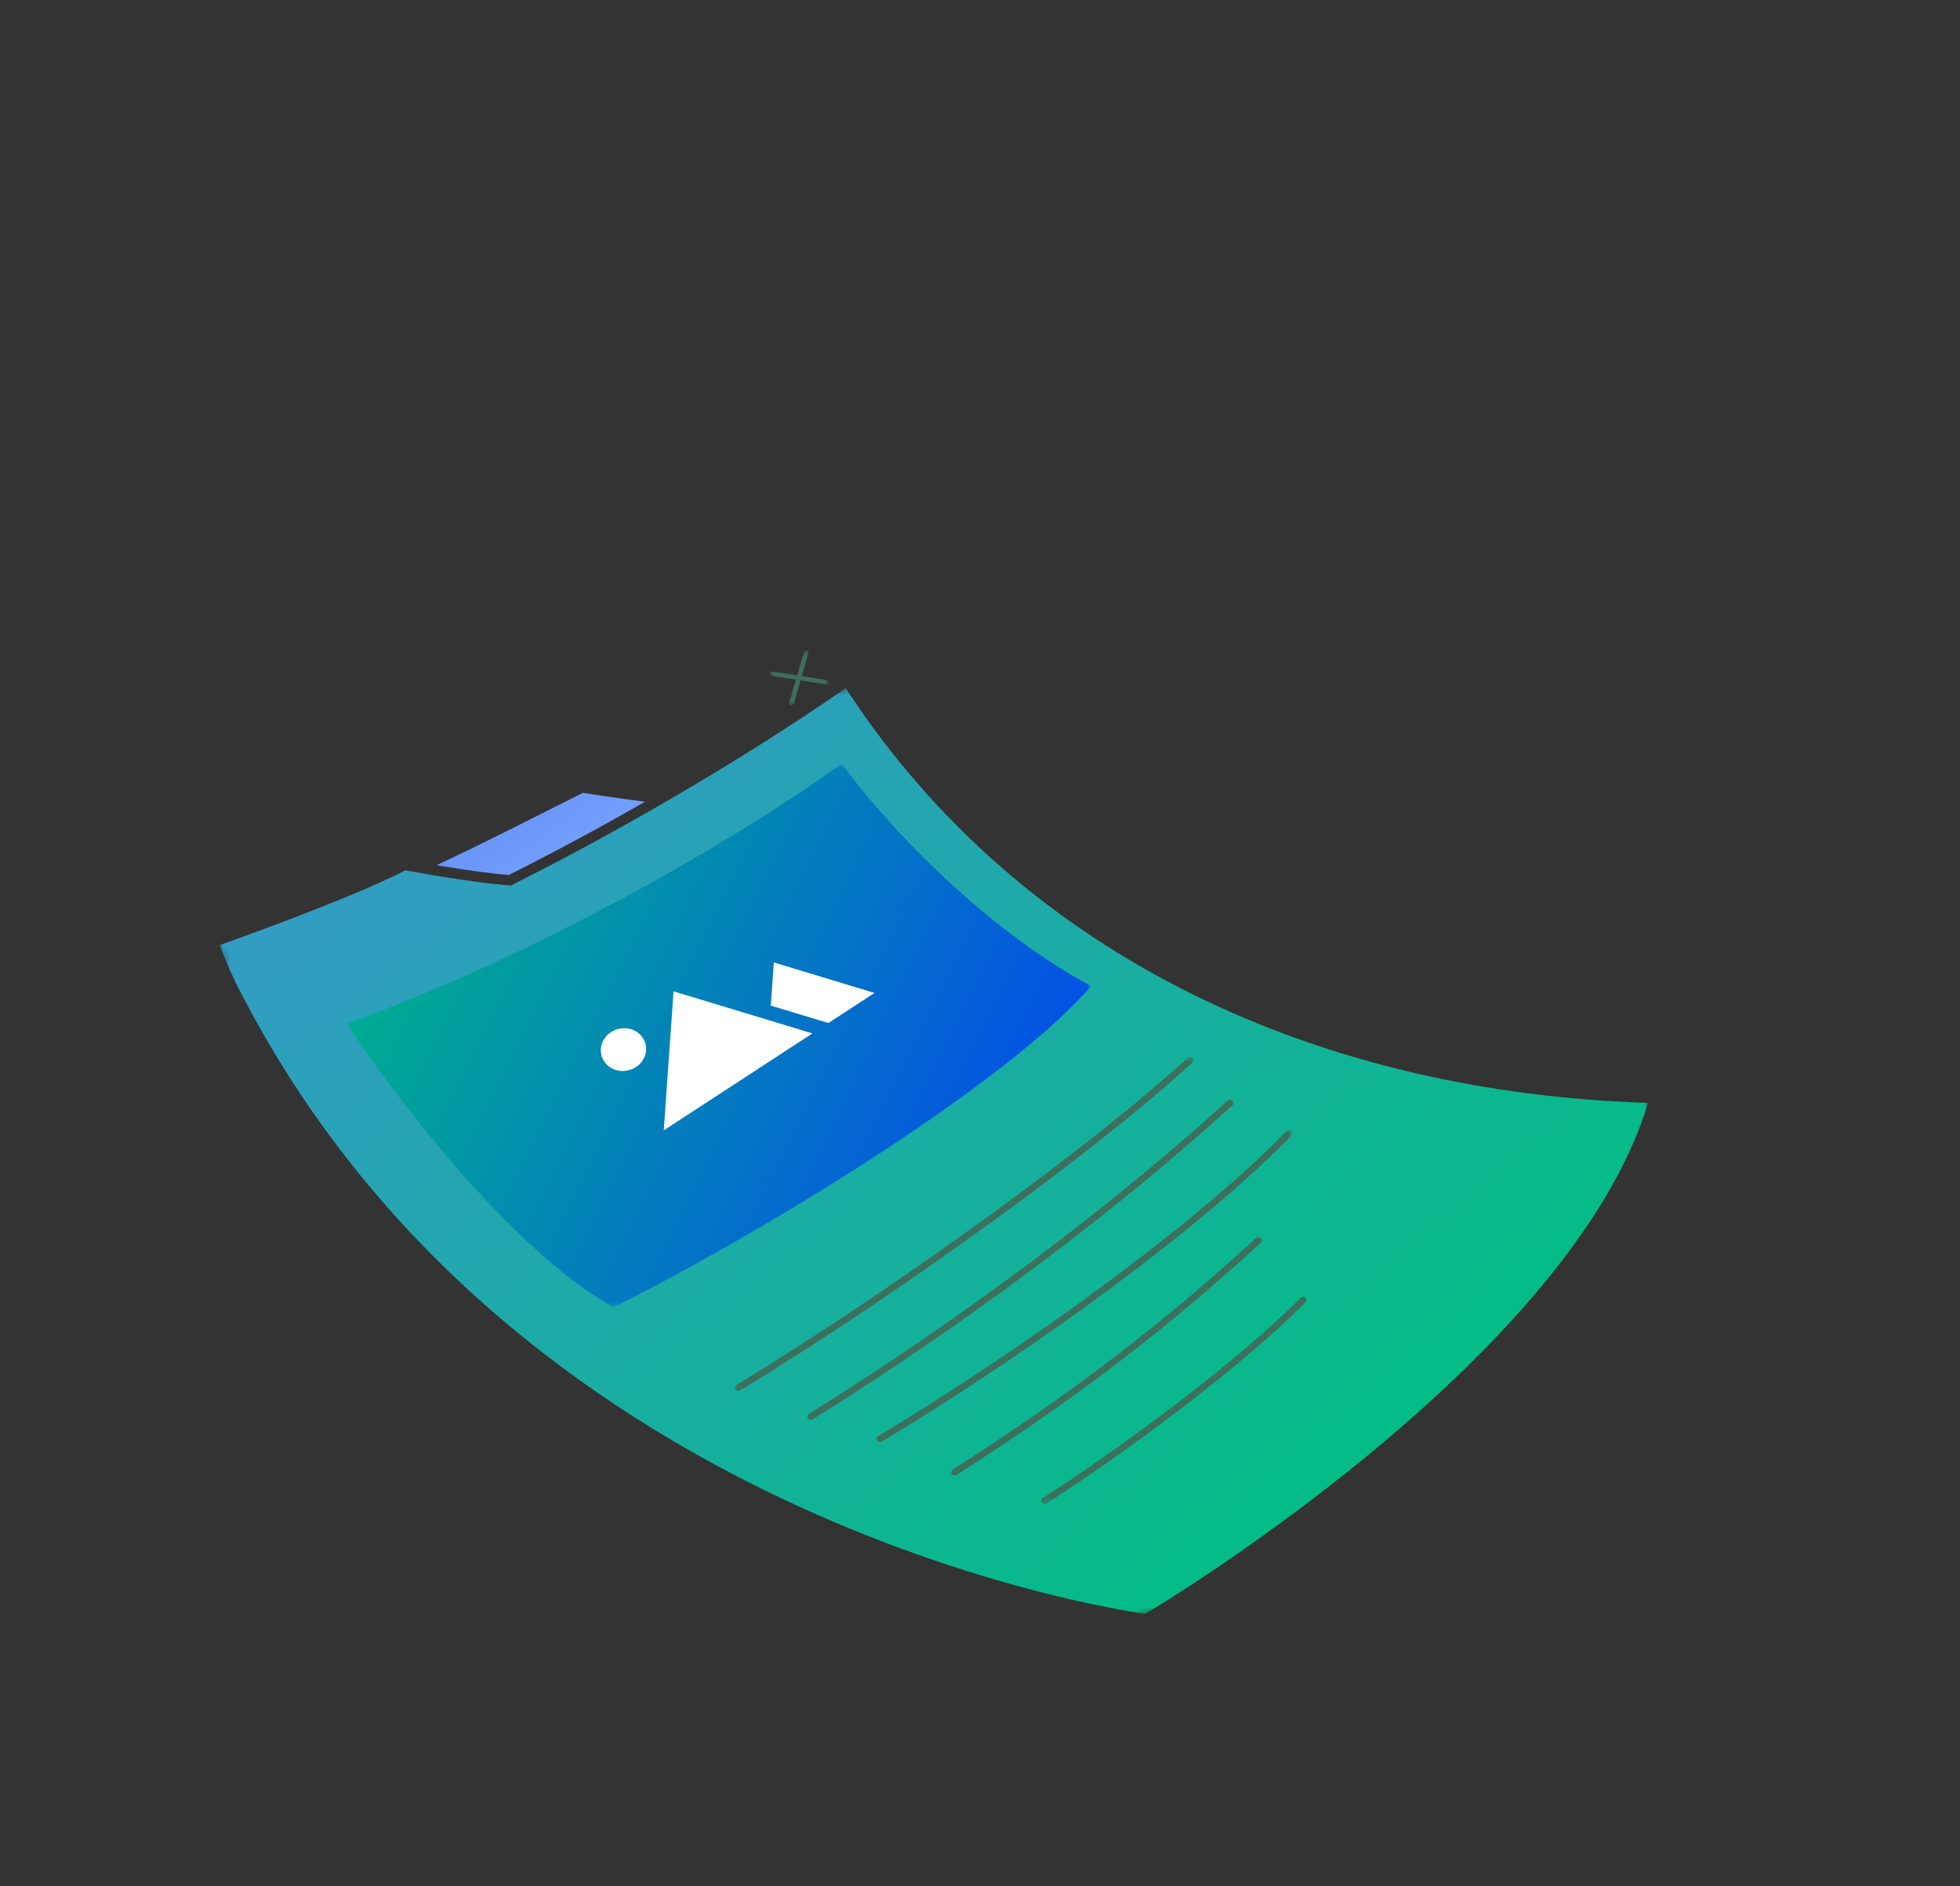 <svg width="320" height="308" viewBox="0 0 320 308" fill="none" xmlns="http://www.w3.org/2000/svg">
<rect x="0" y="0" width="320" height="308" fill="#333333" stroke="none"/>
<g clip-path="url(#clip0_547_5066)">
<mask id="mask0_547_5066" style="mask-type:luminance" maskUnits="userSpaceOnUse" x="32" y="84" width="253" height="210">
<path d="M243.851 84.465L32.148 140.295L72.602 293.695L284.305 237.865L243.851 84.465Z" fill="white"/>
</mask>
<g mask="url(#mask0_547_5066)">
<path d="M83.075 142.878C91.134 138.83 98.632 134.745 105.324 130.912C102.747 130.602 99.434 130.139 95.179 129.456C86.296 133.91 80.28 137.036 71.273 141.284C76.167 142.101 80.248 142.655 83.075 142.878Z" fill="url(#paint0_linear_547_5066)"/>
<path d="M138.071 112.361C138.071 112.361 115.14 128.698 83.401 144.595C79.133 144.302 72.469 143.259 66.184 142.115C56.922 146.925 35.847 154.324 35.847 154.324C36.975 157.344 38.313 160.286 39.854 163.128C85.631 250.461 187.014 263.523 187.014 263.523C187.014 263.523 256.381 222.405 269.067 180.084C216.708 178.472 167.341 157.265 138.071 112.361Z" fill="url(#paint1_linear_547_5066)"/>
</g>
<mask id="mask1_547_5066" style="mask-type:luminance" maskUnits="userSpaceOnUse" x="51" y="117" width="136" height="105">
<path d="M166.542 117.012L51.378 147.383L70.845 221.201L186.009 190.83L166.542 117.012Z" fill="white"/>
</mask>
<g mask="url(#mask1_547_5066)">
<path d="M56.595 167.163C87.983 155.778 119.795 137.404 137.418 124.692C146.299 136.846 162.664 152.849 178.143 161.004C165.089 176.208 126.853 200.047 100.173 213.466C83.364 204.183 63.67 177.985 56.595 167.163Z" fill="url(#paint2_linear_547_5066)"/>
<path d="M125.843 164.204L126.34 157.161L142.781 162.139L135.246 167.052L125.843 164.204ZM109.969 161.879L108.366 184.579L132.647 168.746L109.969 161.879ZM99.757 168.538C99.146 168.936 98.668 169.493 98.384 170.138C98.099 170.783 98.021 171.486 98.159 172.16C98.296 172.834 98.644 173.448 99.158 173.923C99.672 174.399 100.328 174.716 101.045 174.833C101.761 174.95 102.505 174.863 103.183 174.582C103.861 174.302 104.442 173.84 104.852 173.256C105.263 172.672 105.484 171.992 105.489 171.301C105.494 170.611 105.282 169.941 104.88 169.377C104.613 169.002 104.269 168.683 103.867 168.438C103.465 168.193 103.013 168.027 102.537 167.949C102.062 167.871 101.571 167.883 101.094 167.984C100.617 168.085 100.163 168.273 99.757 168.538Z" fill="white"/>
</g>
<mask id="mask2_547_5066" style="mask-type:luminance" maskUnits="userSpaceOnUse" x="111" y="169" width="113" height="88">
<path d="M206.773 169.279L111.43 194.423L127.899 256.872L223.242 231.728L206.773 169.279Z" fill="white"/>
</mask>
<g mask="url(#mask2_547_5066)">
<path d="M120.646 227.131C120.515 227.166 120.376 227.155 120.254 227.101C120.133 227.047 120.038 226.954 119.986 226.837C119.934 226.721 119.928 226.589 119.97 226.466C120.012 226.343 120.098 226.237 120.214 226.167C146.138 210.414 178.494 186.952 193.876 172.752C193.93 172.702 193.994 172.662 194.063 172.634C194.133 172.607 194.208 172.592 194.282 172.592C194.357 172.592 194.431 172.605 194.499 172.632C194.567 172.658 194.629 172.697 194.68 172.747C194.731 172.797 194.772 172.856 194.798 172.921C194.825 172.986 194.837 173.056 194.835 173.126C194.833 173.197 194.816 173.267 194.786 173.332C194.755 173.397 194.711 173.456 194.657 173.506C179.227 187.751 146.788 211.276 120.807 227.063C120.757 227.093 120.703 227.116 120.646 227.131Z" fill="#3E6E5C"/>
<path d="M170.677 245.591C170.547 245.625 170.409 245.615 170.289 245.563C170.168 245.51 170.073 245.418 170.02 245.304C169.966 245.189 169.958 245.059 169.997 244.937C170.036 244.814 170.119 244.707 170.231 244.634C183.12 236.337 201.79 222.566 212.323 211.94C212.428 211.834 212.572 211.771 212.722 211.764C212.873 211.756 213.019 211.806 213.127 211.901C213.236 211.996 213.298 212.13 213.301 212.272C213.304 212.414 213.246 212.553 213.142 212.658C202.546 223.347 183.792 237.183 170.851 245.514C170.798 245.549 170.739 245.574 170.677 245.591Z" fill="#3E6E5C"/>
<path d="M143.824 235.476C143.692 235.51 143.553 235.5 143.432 235.446C143.311 235.392 143.216 235.298 143.164 235.181C143.111 235.065 143.106 234.933 143.148 234.81C143.19 234.687 143.277 234.581 143.393 234.511C170.212 218.278 196.342 198.767 209.959 184.805C210.063 184.699 210.206 184.634 210.357 184.626C210.507 184.617 210.653 184.666 210.763 184.76C210.872 184.854 210.936 184.987 210.94 185.129C210.944 185.271 210.888 185.411 210.784 185.517C197.103 199.544 170.882 219.128 143.984 235.408C143.934 235.438 143.881 235.461 143.824 235.476Z" fill="#3E6E5C"/>
<path d="M132.527 231.839C132.395 231.873 132.257 231.863 132.136 231.81C132.016 231.757 131.92 231.664 131.867 231.549C131.814 231.433 131.808 231.303 131.848 231.18C131.888 231.057 131.973 230.95 132.087 230.879C157.445 214.995 181.071 197.314 200.412 179.745C200.522 179.645 200.669 179.59 200.819 179.59C200.97 179.591 201.112 179.648 201.214 179.748C201.317 179.849 201.371 179.985 201.366 180.127C201.361 180.269 201.296 180.406 201.186 180.506C181.794 198.121 158.11 215.846 132.694 231.766C132.642 231.799 132.586 231.823 132.527 231.839Z" fill="#3E6E5C"/>
<path d="M156.005 240.915C155.875 240.949 155.737 240.939 155.617 240.887C155.496 240.834 155.401 240.742 155.347 240.628C155.294 240.513 155.286 240.383 155.325 240.26C155.364 240.138 155.447 240.031 155.56 239.958C169.954 230.711 185.911 219.736 205.047 202.19C205.101 202.14 205.165 202.101 205.235 202.074C205.305 202.047 205.379 202.033 205.454 202.033C205.529 202.032 205.602 202.046 205.67 202.073C205.738 202.1 205.799 202.139 205.851 202.189C205.902 202.239 205.942 202.298 205.968 202.363C205.994 202.428 206.007 202.498 206.004 202.568C206.002 202.638 205.985 202.708 205.954 202.773C205.924 202.838 205.88 202.898 205.825 202.948C186.624 220.553 170.616 231.563 156.178 240.838C156.125 240.873 156.067 240.898 156.005 240.915Z" fill="#3E6E5C"/>
</g>
<mask id="mask3_547_5066" style="mask-type:luminance" maskUnits="userSpaceOnUse" x="125" y="105" width="11" height="11">
<path d="M133.75 105.623L125.036 107.921L127.105 115.767L135.819 113.469L133.75 105.623Z" fill="white"/>
</mask>
<g mask="url(#mask3_547_5066)">
<path d="M129.317 115.183C129.252 115.2 129.184 115.201 129.12 115.186C129.056 115.171 128.997 115.14 128.951 115.097C128.904 115.054 128.871 114.999 128.854 114.939C128.838 114.879 128.838 114.815 128.856 114.754L131.259 106.47C131.286 106.377 131.351 106.296 131.439 106.246C131.528 106.196 131.633 106.18 131.731 106.202C131.829 106.224 131.913 106.282 131.963 106.363C132.013 106.444 132.026 106.542 131.999 106.635L129.596 114.92C129.578 114.982 129.543 115.039 129.494 115.086C129.445 115.132 129.384 115.166 129.317 115.183Z" fill="#3E6E5C"/>
<path d="M134.964 111.741C134.909 111.756 134.852 111.759 134.796 111.75L125.905 110.35C125.805 110.335 125.717 110.282 125.661 110.204C125.605 110.127 125.585 110.03 125.605 109.936C125.626 109.842 125.685 109.758 125.77 109.702C125.855 109.647 125.959 109.624 126.059 109.64L134.95 111.04C135.036 111.053 135.113 111.094 135.168 111.155C135.224 111.216 135.255 111.293 135.257 111.375C135.259 111.457 135.231 111.537 135.177 111.604C135.124 111.671 135.049 111.719 134.964 111.741Z" fill="#3E6E5C"/>
</g>
</g>
<defs>
<linearGradient id="paint0_linear_547_5066" x1="113.725" y1="167.984" x2="72.258" y2="110.736" gradientUnits="userSpaceOnUse">
<stop stop-color="#8ABDFF"/>
<stop offset="1" stop-color="#5A80F9"/>
</linearGradient>
<linearGradient id="paint1_linear_547_5066" x1="226.326" y1="252.416" x2="-1.043" y2="-15.582" gradientUnits="userSpaceOnUse">
<stop stop-color="#00BF80"/>
<stop offset="1" stop-color="#5A80F9"/>
</linearGradient>
<linearGradient id="paint2_linear_547_5066" x1="46.49" y1="138.967" x2="180.396" y2="205.165" gradientUnits="userSpaceOnUse">
<stop stop-color="#00BF80"/>
<stop offset="1" stop-color="#053FF6"/>
</linearGradient>
<clipPath id="clip0_547_5066">
<rect width="265.062" height="248.4" fill="white" transform="translate(0 67.595) rotate(-14.774)"/>
</clipPath>
</defs>
</svg>
